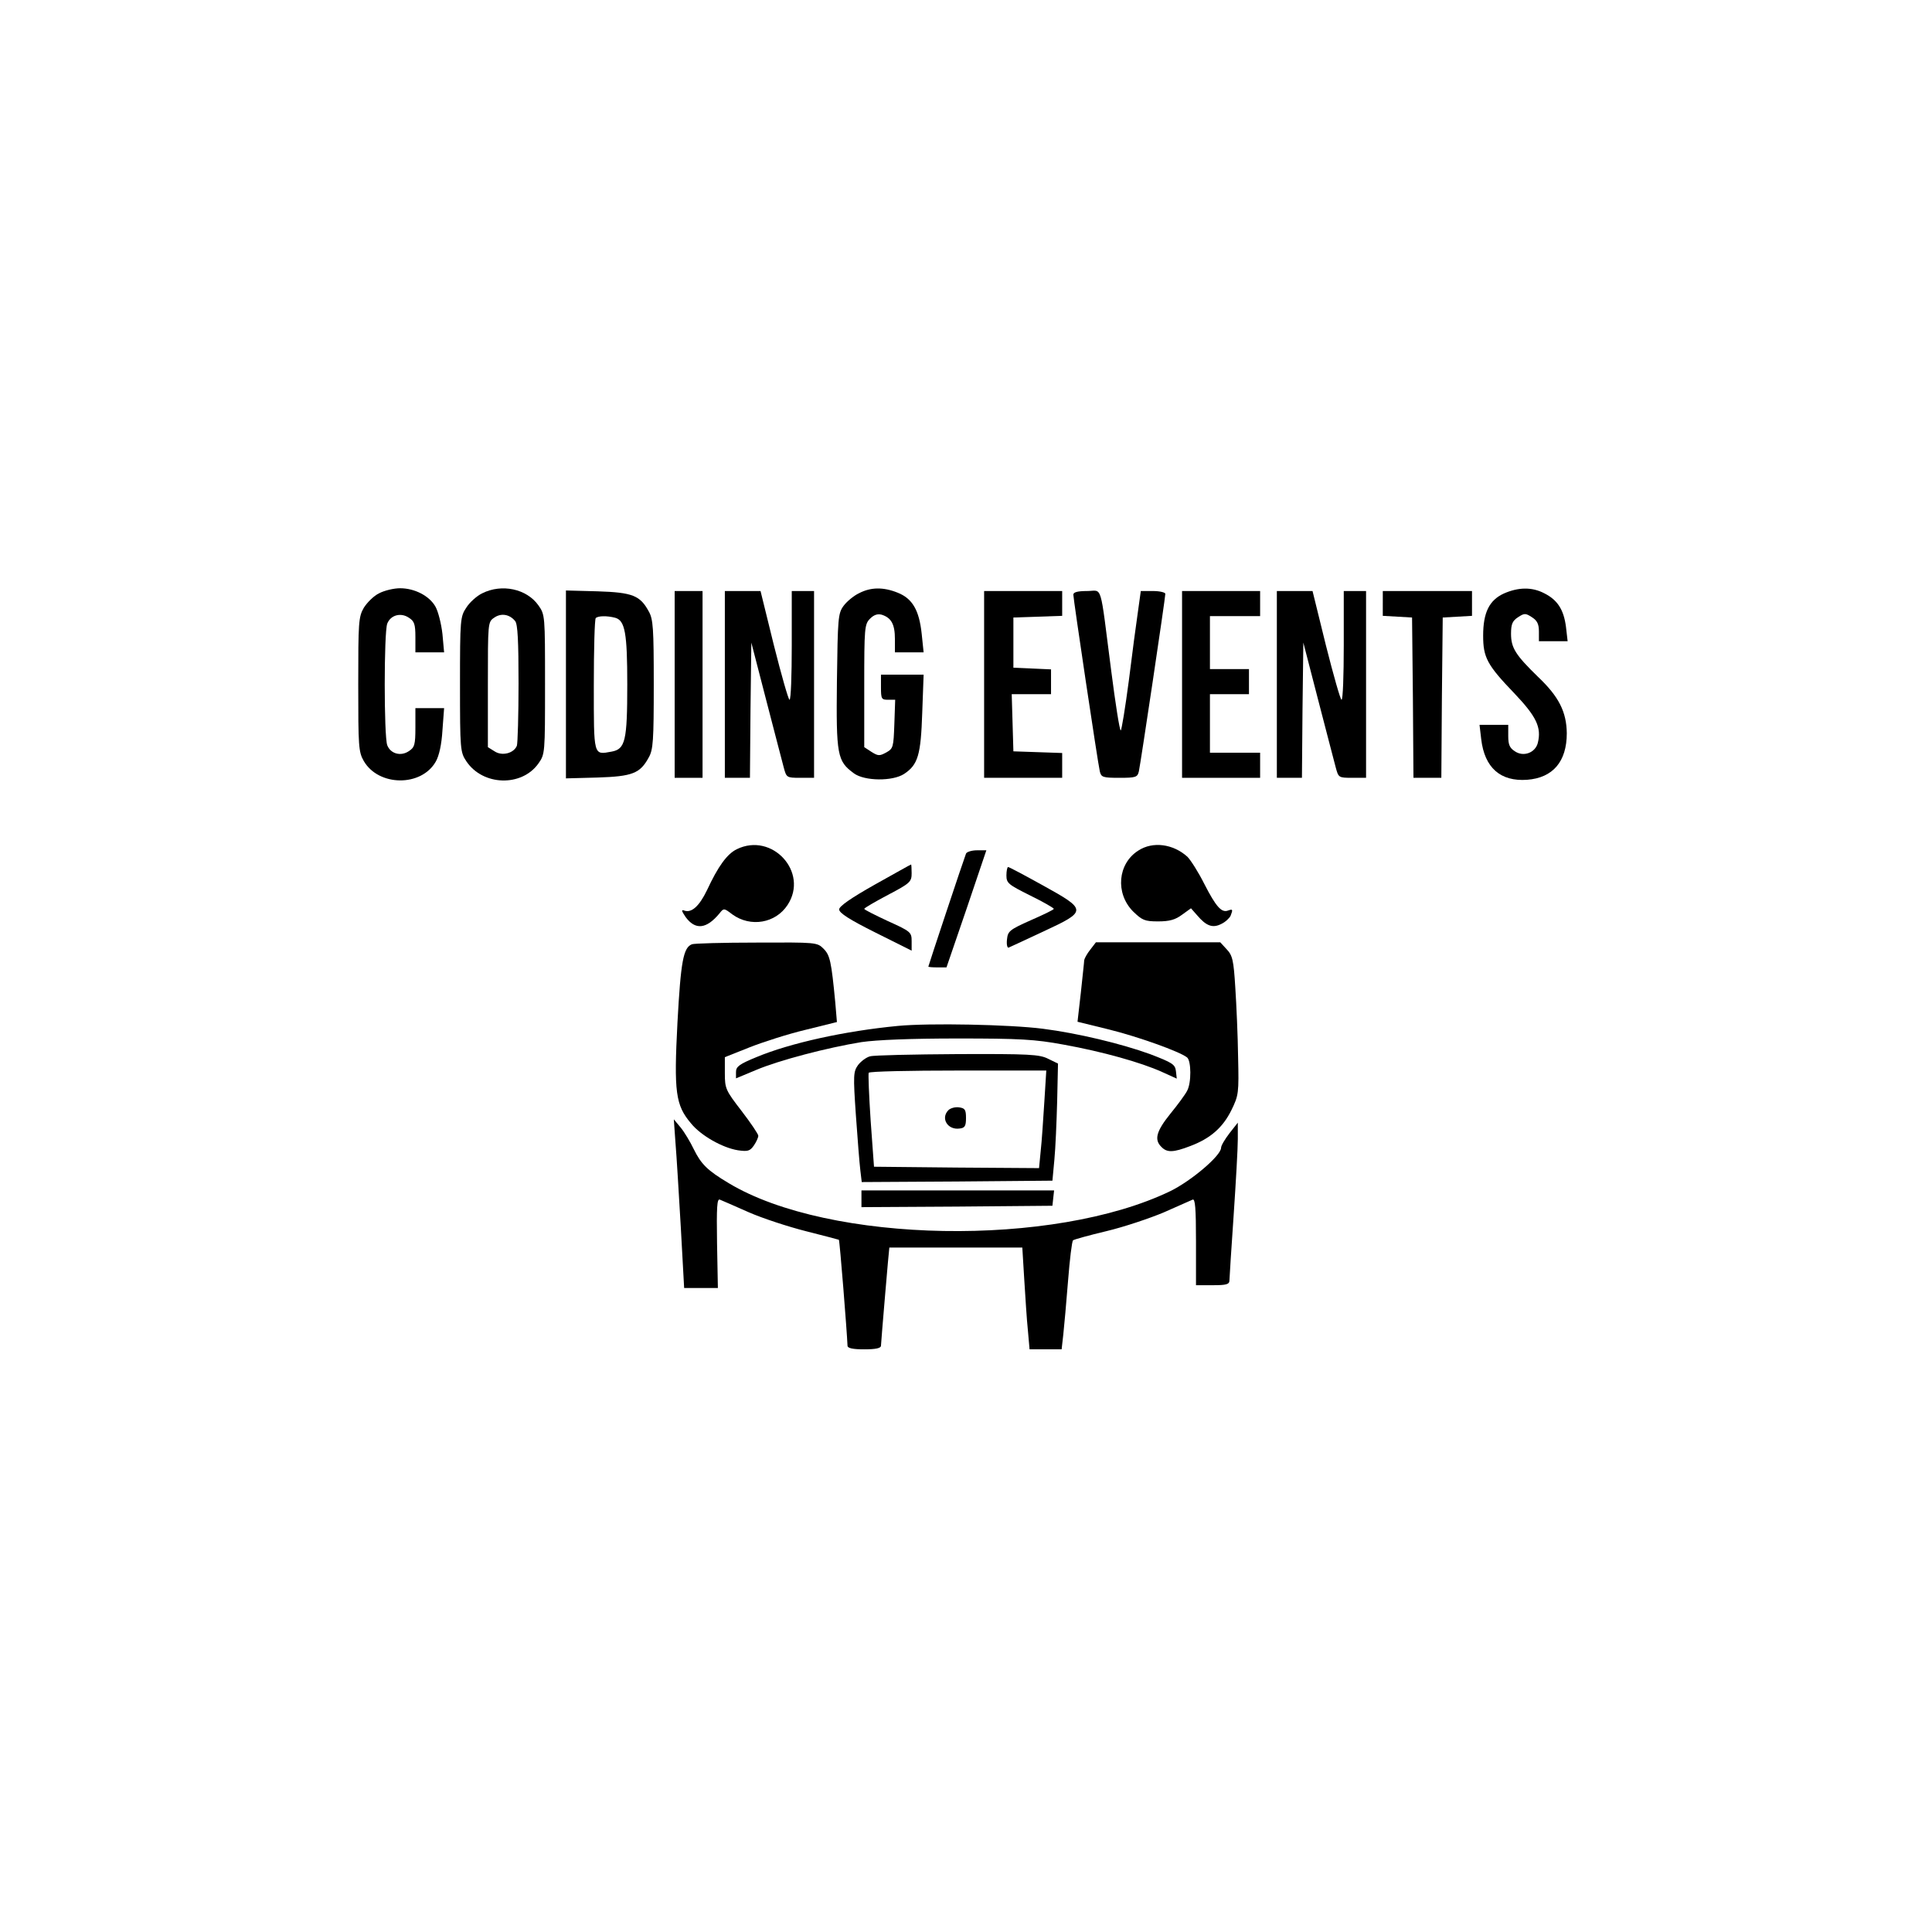 <?xml version="1.0" standalone="no"?>
<!DOCTYPE svg PUBLIC "-//W3C//DTD SVG 20010904//EN"
 "http://www.w3.org/TR/2001/REC-SVG-20010904/DTD/svg10.dtd">
<svg version="1.0" xmlns="http://www.w3.org/2000/svg"
 width="693pt" height="693pt" viewBox="0 0 693 693"
 preserveAspectRatio="xMidYMid meet">

<g transform="translate(0,693) scale(0.1,-0.1)"
fill="#000000" stroke="none">
<path d="M1360 4802 c-19 -9 -43 -33 -55 -52 -19 -33 -20 -52 -20 -275 0 -223
1 -242 20 -275 53 -91 206 -93 258 -2 12 21 21 61 24 112 l6 80 -52 0 -51 0 0
-70 c0 -61 -3 -71 -23 -84 -29 -20 -66 -10 -78 21 -12 32 -12 404 0 436 12 31
49 41 78 21 19 -12 23 -23 23 -69 l0 -55 51 0 52 0 -6 66 c-4 36 -15 80 -25
98 -22 39 -75 66 -127 66 -22 0 -56 -8 -75 -18z"/>
<path d="M1730 4802 c-19 -9 -45 -32 -57 -51 -22 -33 -23 -41 -23 -276 0 -235
1 -243 23 -276 59 -88 198 -92 258 -8 24 34 24 36 24 284 0 248 0 250 -24 284
-42 59 -131 78 -201 43z m118 -100 c9 -11 12 -72 12 -223 0 -114 -3 -215 -6
-224 -11 -27 -53 -38 -80 -20 l-24 15 0 225 c0 220 0 224 22 239 25 18 56 13
76 -12z"/>
<path d="M3081 4802 c-19 -9 -44 -30 -55 -45 -20 -27 -21 -44 -24 -270 -3
-267 1 -287 61 -331 38 -28 139 -29 180 -2 50 33 60 68 65 219 l5 137 -77 0
-76 0 0 -45 c0 -42 2 -45 25 -45 l26 0 -3 -87 c-3 -83 -4 -88 -29 -102 -24
-13 -29 -13 -53 2 l-26 17 0 220 c0 208 1 221 21 241 14 14 27 18 42 14 34
-11 47 -34 47 -87 l0 -48 51 0 52 0 -7 67 c-9 84 -33 126 -86 147 -52 21 -97
20 -139 -2z"/>
<path d="M5394 4801 c-52 -24 -74 -68 -74 -151 0 -78 14 -105 111 -206 80 -84
99 -123 85 -179 -9 -35 -51 -51 -82 -30 -19 12 -24 24 -24 55 l0 40 -51 0 -52
0 6 -51 c12 -103 69 -153 165 -146 92 7 142 65 142 167 -1 76 -28 131 -103
202 -81 79 -97 104 -97 155 0 34 5 46 25 59 23 15 27 15 50 0 19 -12 25 -25
25 -51 l0 -35 51 0 52 0 -6 52 c-8 61 -30 96 -78 120 -44 23 -93 22 -145 -1z"/>
<path d="M2030 4475 l0 -337 113 3 c126 4 153 15 184 72 16 28 18 61 18 262 0
201 -2 234 -18 262 -31 57 -58 68 -184 72 l-113 3 0 -337z m177 239 c35 -10
43 -55 43 -239 0 -202 -7 -232 -56 -241 -66 -12 -64 -19 -64 239 0 129 3 237
7 240 8 8 40 9 70 1z"/>
<path d="M2420 4475 l0 -335 50 0 50 0 0 335 0 335 -50 0 -50 0 0 -335z"/>
<path d="M2600 4475 l0 -335 45 0 45 0 2 243 3 242 53 -205 c29 -113 58 -222
63 -242 10 -37 10 -38 59 -38 l50 0 0 335 0 335 -40 0 -40 0 0 -195 c0 -107
-3 -195 -8 -195 -4 0 -29 88 -56 195 l-48 195 -64 0 -64 0 0 -335z"/>
<path d="M3530 4475 l0 -335 140 0 140 0 0 45 0 44 -87 3 -88 3 -3 103 -3 102
71 0 70 0 0 45 0 44 -67 3 -68 3 0 90 0 90 88 3 87 3 0 44 0 45 -140 0 -140 0
0 -335z"/>
<path d="M3850 4797 c0 -16 88 -605 95 -634 5 -21 11 -23 70 -23 59 0 65 2 70
23 6 26 95 622 95 637 0 5 -20 10 -44 10 l-44 0 -10 -72 c-6 -40 -21 -153 -33
-250 -13 -98 -26 -178 -29 -178 -4 0 -19 96 -34 213 -42 325 -30 287 -87 287
-33 0 -49 -4 -49 -13z"/>
<path d="M4240 4475 l0 -335 140 0 140 0 0 45 0 45 -90 0 -90 0 0 105 0 105
70 0 70 0 0 45 0 45 -70 0 -70 0 0 95 0 95 90 0 90 0 0 45 0 45 -140 0 -140 0
0 -335z"/>
<path d="M4580 4475 l0 -335 45 0 45 0 2 243 3 242 53 -205 c29 -113 58 -222
63 -242 10 -37 10 -38 59 -38 l50 0 0 335 0 335 -40 0 -40 0 0 -195 c0 -107
-3 -195 -8 -195 -4 0 -29 88 -56 195 l-48 195 -64 0 -64 0 0 -335z"/>
<path d="M4960 4766 l0 -45 53 -3 52 -3 3 -287 2 -288 50 0 50 0 2 288 3 287
53 3 52 3 0 45 0 44 -160 0 -160 0 0 -44z"/>
<path d="M2643 3884 c-35 -17 -67 -61 -107 -147 -28 -58 -56 -83 -82 -73 -11
4 -9 -2 5 -23 35 -48 75 -44 122 13 15 19 16 19 46 -4 65 -47 155 -32 198 34
77 117 -55 262 -182 200z"/>
<path d="M4083 3879 c-74 -47 -83 -153 -19 -218 33 -32 42 -36 90 -36 41 0 62
6 86 24 l32 23 22 -25 c33 -39 56 -47 87 -31 15 7 29 21 33 29 9 23 8 25 -9
19 -23 -9 -43 13 -85 95 -21 42 -49 86 -61 98 -51 46 -124 56 -176 22z"/>
<path d="M3465 3868 c-9 -23 -135 -402 -135 -405 0 -2 15 -3 33 -3 l32 0 72
210 71 210 -34 0 c-19 0 -37 -6 -39 -12z"/>
<path d="M3138 3757 c-87 -49 -128 -78 -128 -89 0 -13 38 -37 130 -83 l130
-65 0 34 c0 32 -3 35 -85 72 -47 22 -85 41 -85 44 0 3 38 25 85 50 80 42 85
47 85 78 0 17 -1 32 -2 31 -2 0 -60 -33 -130 -72z"/>
<path d="M3610 3790 c0 -28 7 -33 85 -72 47 -23 85 -45 85 -48 0 -3 -37 -21
-83 -41 -76 -34 -82 -39 -85 -69 -2 -18 1 -31 6 -29 5 2 61 28 125 58 157 73
157 77 -2 165 -65 36 -121 66 -125 66 -3 0 -6 -14 -6 -30z"/>
<path d="M2482 3543 c-31 -12 -40 -61 -52 -281 -13 -250 -7 -296 49 -362 35
-43 112 -87 168 -96 35 -5 43 -3 57 17 9 13 16 29 16 35 0 6 -27 46 -60 89
-57 74 -60 80 -60 135 l0 58 88 35 c48 19 138 48 201 63 l113 28 -6 71 c-14
147 -19 169 -42 192 -23 23 -26 23 -241 22 -120 0 -224 -3 -231 -6z"/>
<path d="M3911 3524 c-12 -15 -21 -32 -22 -38 0 -6 -6 -58 -12 -116 l-12 -105
110 -27 c106 -26 257 -80 283 -101 15 -12 16 -91 0 -120 -6 -12 -33 -49 -60
-82 -50 -62 -59 -93 -32 -119 20 -21 43 -20 103 3 72 27 117 66 148 129 26 53
27 61 24 191 -1 75 -6 187 -10 248 -6 99 -10 116 -31 138 l-23 25 -223 0 -223
0 -20 -26z"/>
<path d="M3220 3250 c-188 -18 -385 -61 -507 -112 -61 -25 -73 -34 -73 -53 l0
-23 72 30 c83 35 255 80 378 100 55 8 176 13 345 13 224 0 277 -3 380 -22 139
-25 278 -64 353 -98 l53 -24 -3 27 c-3 24 -12 30 -93 61 -102 37 -259 75 -385
91 -118 15 -406 21 -520 10z"/>
<path d="M3121 3141 c-13 -3 -33 -18 -43 -31 -17 -24 -18 -35 -8 -180 6 -85
13 -174 16 -198 l5 -42 342 2 342 3 7 75 c4 41 8 136 10 210 l3 135 -35 17
c-31 16 -68 18 -325 17 -159 -1 -301 -4 -314 -8z m625 -163 c-4 -62 -9 -141
-13 -176 l-6 -62 -296 2 -296 3 -12 165 c-6 90 -9 168 -7 172 3 5 147 8 321 8
l316 0 -7 -112z"/>
<path d="M3402 2948 c-29 -29 -3 -72 40 -66 19 2 23 9 23 38 0 30 -4 35 -25
38 -14 2 -31 -3 -38 -10z"/>
<path d="M2423 2830 c4 -47 12 -183 19 -302 l12 -218 60 0 61 0 -3 161 c-2
130 0 160 10 156 7 -3 54 -23 103 -45 50 -22 142 -52 205 -68 63 -16 117 -30
119 -31 3 -2 29 -329 31 -380 0 -9 19 -13 60 -13 41 0 60 4 60 13 0 9 29 352
30 352 0 0 107 0 239 0 l238 0 7 -115 c4 -63 9 -145 13 -182 l6 -68 57 0 58 0
6 53 c3 28 11 115 17 192 6 77 14 143 18 146 3 3 57 18 120 33 63 15 155 46
205 67 50 22 97 43 104 46 9 4 12 -30 12 -151 l0 -156 60 0 c50 0 60 3 60 18
0 9 7 114 15 232 8 118 15 241 15 274 l0 59 -30 -38 c-16 -21 -30 -44 -30 -52
0 -28 -106 -118 -181 -155 -419 -203 -1224 -189 -1585 28 -77 46 -99 68 -126
123 -12 25 -33 60 -46 76 l-25 30 6 -85z"/>
<path d="M3090 2630 l0 -30 343 2 342 3 3 28 3 27 -345 0 -346 0 0 -30z"/>
</g>
</svg>
